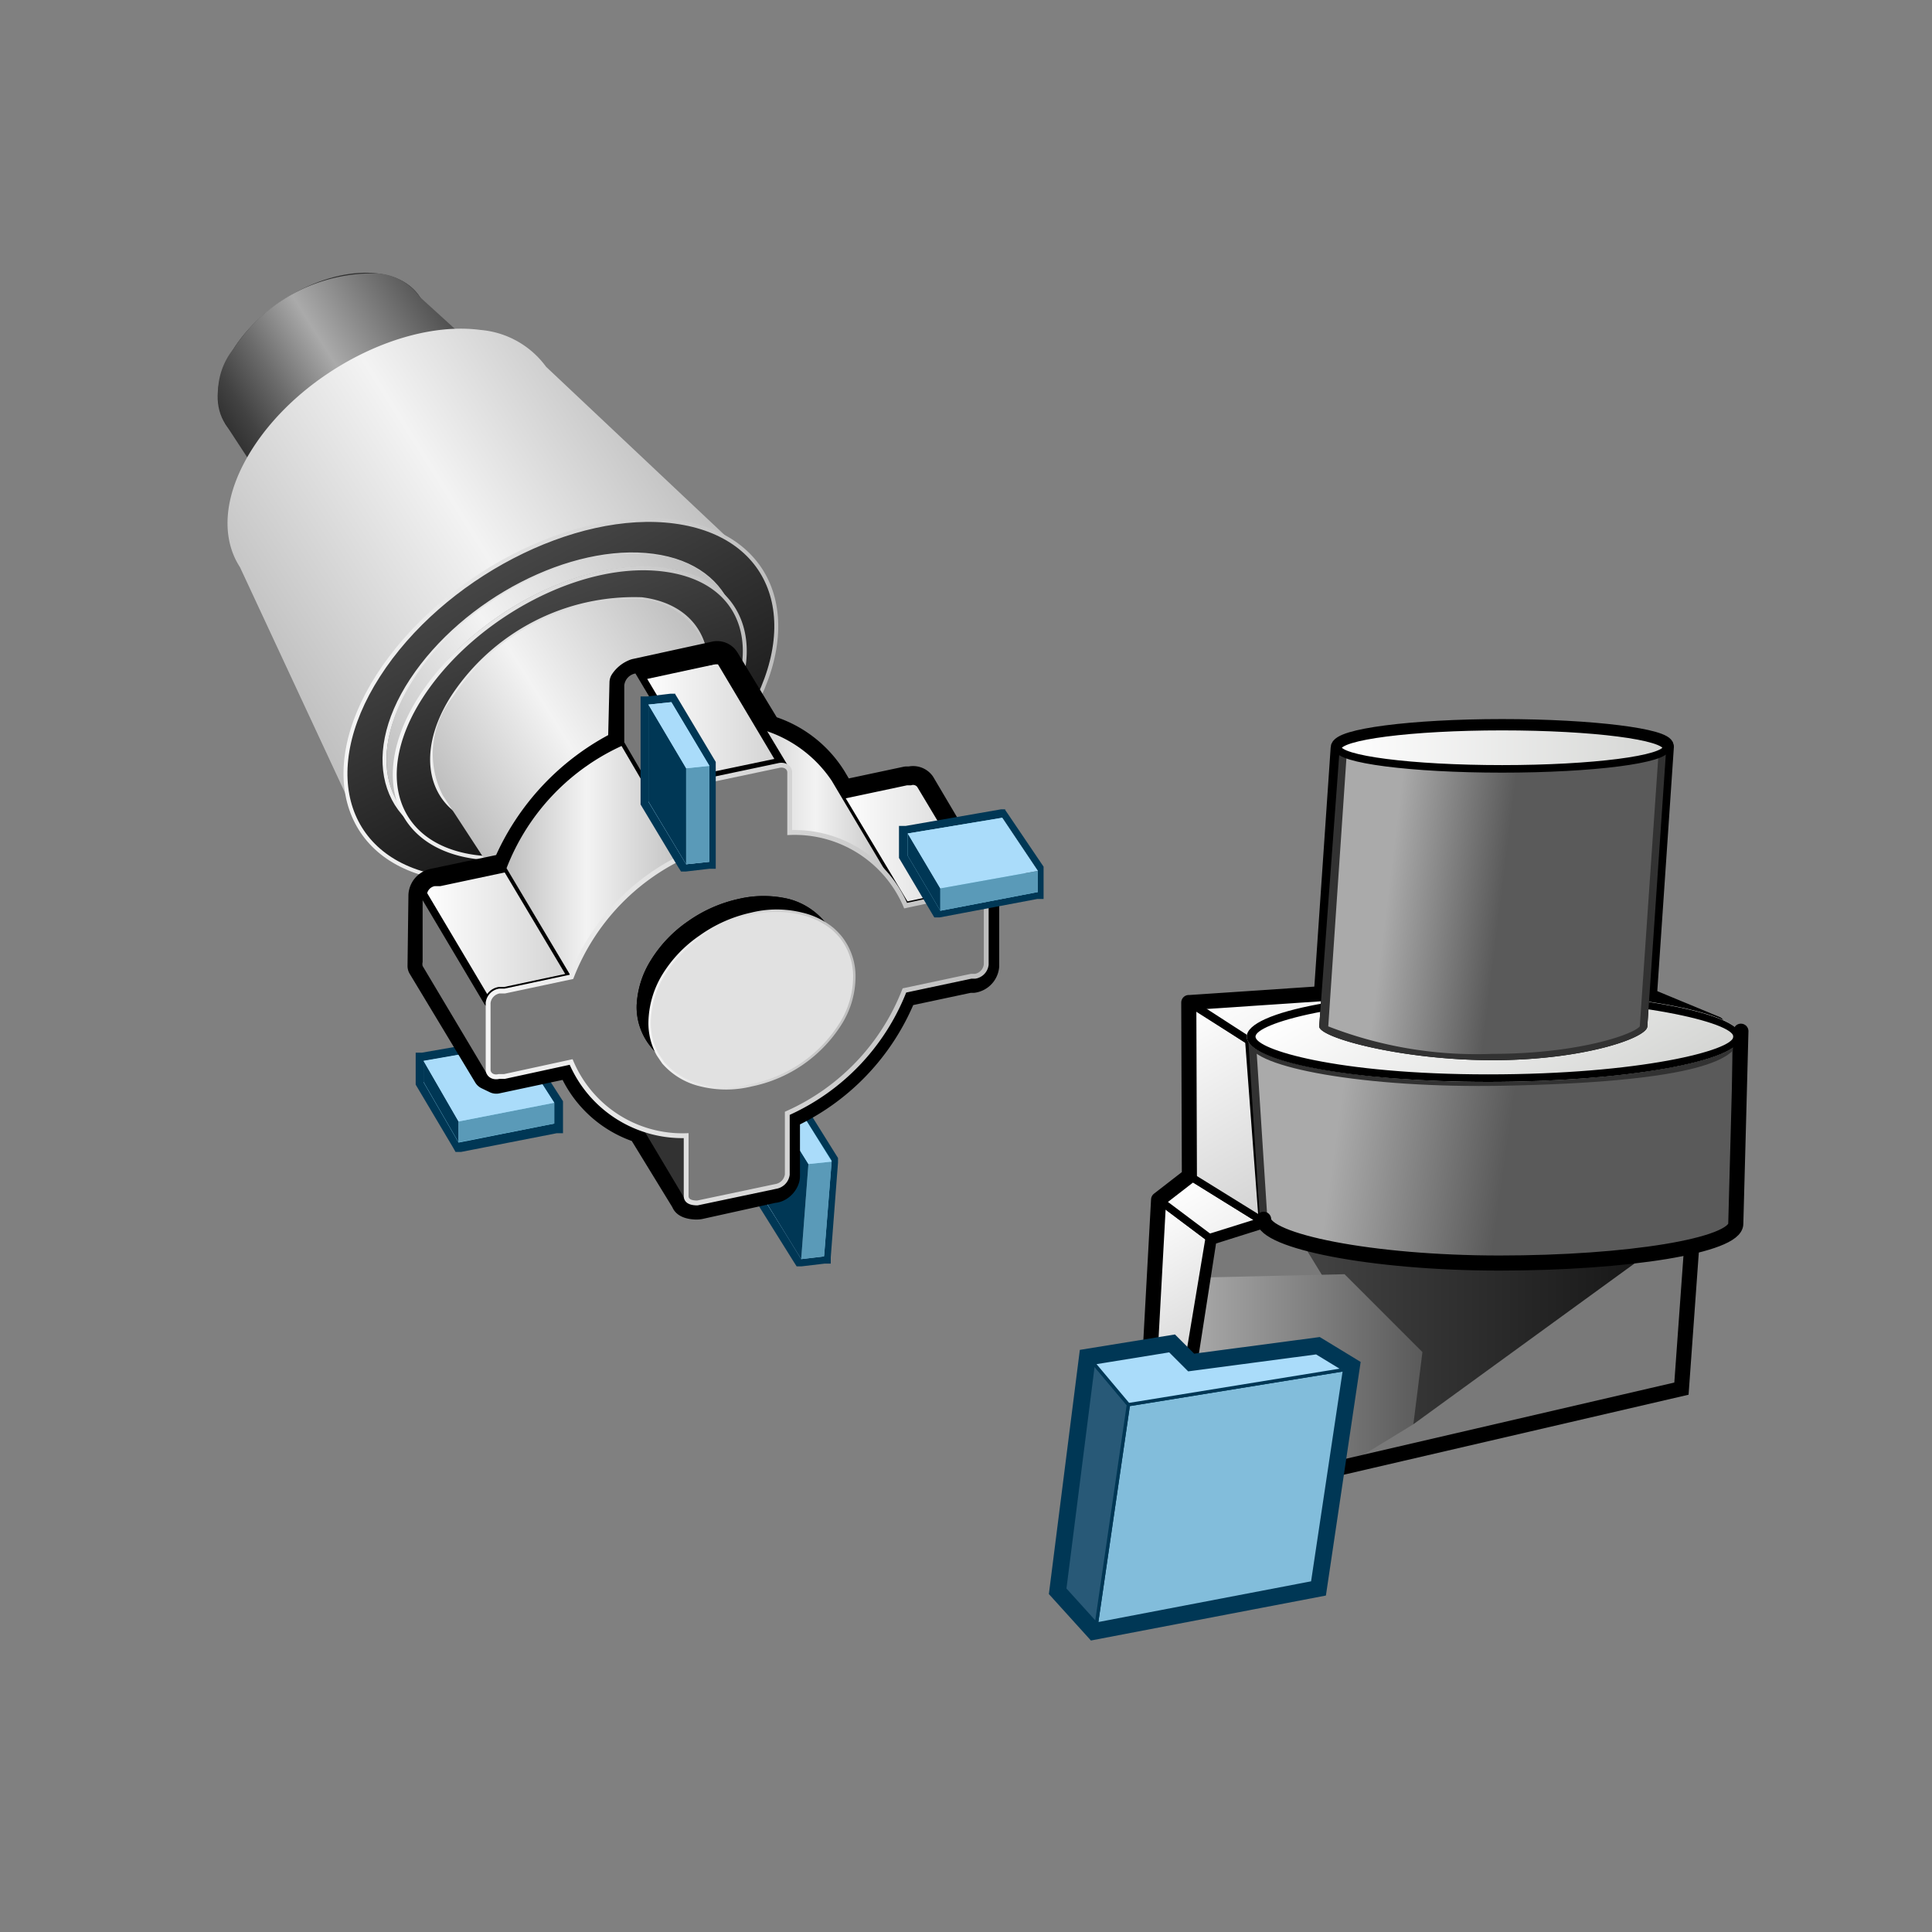 <svg id="_64_IT_02_ok_copy" data-name="64   (IT 02) ok copy" xmlns="http://www.w3.org/2000/svg" xmlns:xlink="http://www.w3.org/1999/xlink" viewBox="0 0 64 64"><rect x="0" y="0" width="64" height="64" fill="#808080" stroke="none"/><defs><style>.cls-1,.cls-10,.cls-11,.cls-12,.cls-17,.cls-25,.cls-42,.cls-43,.cls-44,.cls-5,.cls-6,.cls-7,.cls-8,.cls-9{stroke:#000;}.cls-1,.cls-14,.cls-17,.cls-18,.cls-19,.cls-20,.cls-21,.cls-25,.cls-28,.cls-30,.cls-32,.cls-33,.cls-48,.cls-5,.cls-50{stroke-miterlimit:10;}.cls-1,.cls-12,.cls-17,.cls-5{stroke-width:0.5px;}.cls-1{fill:url(#linear-gradient);}.cls-2,.cls-48{fill:#797979;}.cls-3{fill:url(#linear-gradient-2);}.cls-4{fill:url(#linear-gradient-3);}.cls-12,.cls-17,.cls-42,.cls-49,.cls-5{fill:none;}.cls-10,.cls-11,.cls-12,.cls-17,.cls-43,.cls-44,.cls-6,.cls-7,.cls-8,.cls-9{stroke-linecap:round;}.cls-10,.cls-11,.cls-12,.cls-42,.cls-43,.cls-44,.cls-6,.cls-7,.cls-8,.cls-9{stroke-linejoin:round;}.cls-10,.cls-11,.cls-14,.cls-25,.cls-43,.cls-44,.cls-6,.cls-7,.cls-8,.cls-9{stroke-width:0.25px;}.cls-6{fill:url(#linear-gradient-4);}.cls-7{fill:url(#linear-gradient-5);}.cls-8{fill:url(#linear-gradient-6);}.cls-9{fill:url(#linear-gradient-7);}.cls-10{fill:url(#linear-gradient-8);}.cls-11{fill:url(#linear-gradient-9);}.cls-13{fill:url(#linear-gradient-10);}.cls-14{stroke:#323232;fill:url(#linear-gradient-11);}.cls-15{fill:url(#linear-gradient-12);}.cls-16{fill:url(#linear-gradient-13);}.cls-18,.cls-21,.cls-39{fill:#aadcfa;}.cls-18,.cls-19,.cls-20,.cls-21{stroke:#003755;}.cls-19{fill:#82bddb;}.cls-19,.cls-20,.cls-21{stroke-width:0.11px;}.cls-20{fill:#285977;}.cls-22{fill:url(#linear-gradient-14);}.cls-23{fill:url(#linear-gradient-15);}.cls-24{fill:#323232;}.cls-25{fill:url(#linear-gradient-16);}.cls-26{fill:url(#linear-gradient-17);}.cls-27{fill:url(#linear-gradient-18);}.cls-28,.cls-30,.cls-32,.cls-33{stroke-width:0.13px;}.cls-28,.cls-30,.cls-32,.cls-33,.cls-35,.cls-42,.cls-48,.cls-49,.cls-50{isolation:isolate;}.cls-28{fill:url(#New_Gradient_Swatch_1);stroke:url(#white_left);}.cls-29{fill:url(#linear-gradient-19);}.cls-30{fill:url(#New_Gradient_Swatch_1-2);stroke:url(#white_left-2);}.cls-31{fill:url(#linear-gradient-20);}.cls-32{fill:url(#New_Gradient_Swatch_1-3);stroke:url(#white_left-3);}.cls-33{fill:url(#New_Gradient_Swatch_1-4);stroke:url(#white_left-4);}.cls-34{fill:url(#linear-gradient-21);}.cls-36{fill:url(#linear-gradient-22);}.cls-37{fill:#003755;}.cls-38{fill:#5a9ab8;}.cls-40{fill:url(#linear-gradient-23);}.cls-41{fill:#91bbd5;}.cls-43{fill:url(#linear-gradient-24);}.cls-44{fill:url(#linear-gradient-25);}.cls-45{fill:url(#linear-gradient-26);}.cls-46{fill:url(#linear-gradient-27);}.cls-47{fill:url(#linear-gradient-28);}.cls-48,.cls-50{stroke-width:0.16px;}.cls-48{stroke:url(#white_left-5);}.cls-50{fill:url(#New_Gradient_Swatch_1-5);stroke:url(#white_left-6);}.cls-51{fill:#e1e1e1;}.cls-52{fill:url(#linear-gradient-29);}.cls-53{fill:#556e7d;}.cls-54{fill:url(#linear-gradient-30);}</style><linearGradient id="linear-gradient" x1="43.7" y1="29.62" x2="55.2" y2="29.62" gradientUnits="userSpaceOnUse"><stop offset="0" stop-color="#fff"/><stop offset="1" stop-color="#d4d5d3"/></linearGradient><linearGradient id="linear-gradient-2" x1="42.6" y1="43.73" x2="55.17" y2="43.73" gradientUnits="userSpaceOnUse"><stop offset="0" stop-color="#464646"/><stop offset="1" stop-color="#141414"/></linearGradient><linearGradient id="linear-gradient-3" x1="39.38" y1="45.76" x2="47.12" y2="45.76" gradientUnits="userSpaceOnUse"><stop offset="0" stop-color="#aaa"/><stop offset="1" stop-color="#5a5a5a"/></linearGradient><linearGradient id="linear-gradient-4" x1="36.69" y1="46.16" x2="38.97" y2="50.1" gradientUnits="userSpaceOnUse"><stop offset="0" stop-color="#fff"/><stop offset="1" stop-color="#d2d2d2"/></linearGradient><linearGradient id="linear-gradient-5" x1="37.67" y1="45.27" x2="38.58" y2="46.86" xlink:href="#linear-gradient-4"/><linearGradient id="linear-gradient-6" x1="37.48" y1="40.26" x2="40.47" y2="45.43" xlink:href="#linear-gradient-4"/><linearGradient id="linear-gradient-7" x1="39.43" y1="38.93" x2="40.68" y2="41.1" gradientUnits="userSpaceOnUse"><stop offset="0" stop-color="#fff"/><stop offset="1" stop-color="#f0f0f0"/></linearGradient><linearGradient id="linear-gradient-8" x1="38.62" y1="33.65" x2="42.36" y2="40.13" xlink:href="#linear-gradient-4"/><linearGradient id="linear-gradient-9" x1="45.81" y1="29.52" x2="50.48" y2="37.61" xlink:href="#linear-gradient-4"/><linearGradient id="linear-gradient-10" x1="41.55" y1="38.24" x2="57.56" y2="37.96" gradientUnits="userSpaceOnUse"><stop offset="0" stop-color="#bebebe"/><stop offset="0.24" stop-color="#f3f3f3"/><stop offset="0.5" stop-color="silver"/></linearGradient><linearGradient id="linear-gradient-11" x1="41.2" y1="36.52" x2="57.74" y2="38.84" gradientUnits="userSpaceOnUse"><stop offset="0.19" stop-color="#aaa"/><stop offset="0.53" stop-color="#5a5a5a"/></linearGradient><linearGradient id="linear-gradient-12" x1="47.36" y1="30.62" x2="51.64" y2="38.04" xlink:href="#linear-gradient"/><linearGradient id="linear-gradient-13" x1="47.42" y1="30.72" x2="51.58" y2="37.94" xlink:href="#linear-gradient"/><linearGradient id="linear-gradient-14" x1="43.95" y1="28.86" x2="54.91" y2="30.21" gradientUnits="userSpaceOnUse"><stop offset="0" stop-color="#bebebe"/><stop offset="0.24" stop-color="#f3f3f3"/><stop offset="0.64" stop-color="silver"/><stop offset="1" stop-color="#bebebe"/></linearGradient><linearGradient id="linear-gradient-15" x1="43.95" y1="28.86" x2="54.91" y2="30.21" xlink:href="#linear-gradient-11"/><linearGradient id="linear-gradient-16" x1="44.33" y1="24.77" x2="55.2" y2="24.77" xlink:href="#linear-gradient"/><linearGradient id="linear-gradient-17" x1="7.87" y1="16.19" x2="15.68" y2="10.92" gradientTransform="translate(1.07 -0.83) rotate(1.76)" gradientUnits="userSpaceOnUse"><stop offset="0" stop-color="#323232"/><stop offset="0.08" stop-color="#424242"/><stop offset="0.23" stop-color="#6b6b6b"/><stop offset="0.44" stop-color="#aaa"/><stop offset="1" stop-color="#323232"/></linearGradient><linearGradient id="linear-gradient-18" x1="8.03" y1="22.42" x2="21.11" y2="13.6" gradientTransform="translate(1.07 -0.83) rotate(1.76)" gradientUnits="userSpaceOnUse"><stop offset="0" stop-color="#bebebe"/><stop offset="0.53" stop-color="#f3f3f3"/><stop offset="1" stop-color="#bebebe"/></linearGradient><linearGradient id="New_Gradient_Swatch_1" x1="15.77" y1="19.17" x2="20.71" y2="27.74" gradientTransform="translate(1.07 -0.83) rotate(1.76)" gradientUnits="userSpaceOnUse"><stop offset="0" stop-color="#464646"/><stop offset="0.99" stop-color="#141414"/></linearGradient><linearGradient id="white_left" x1="11.12" y1="23.46" x2="25.36" y2="23.46" gradientTransform="translate(1.07 -0.83) rotate(1.76)" gradientUnits="userSpaceOnUse"><stop offset="0" stop-color="#f5f5f5"/><stop offset="1" stop-color="#bebebe"/></linearGradient><linearGradient id="linear-gradient-19" x1="12.01" y1="25.64" x2="22.6" y2="18.49" gradientTransform="translate(1.07 -0.83) rotate(1.76)" gradientUnits="userSpaceOnUse"><stop offset="0" stop-color="#bebebe"/><stop offset="0.44" stop-color="#f3f3f3"/><stop offset="1" stop-color="#bebebe"/></linearGradient><linearGradient id="New_Gradient_Swatch_1-2" x1="16.99" y1="20.05" x2="20.09" y2="27.71" xlink:href="#New_Gradient_Swatch_1"/><linearGradient id="white_left-2" x1="12.76" y1="23.88" x2="24.31" y2="23.88" xlink:href="#white_left"/><linearGradient id="linear-gradient-20" x1="14.85" y1="27.38" x2="23.22" y2="21.73" xlink:href="#linear-gradient-19"/><linearGradient id="New_Gradient_Swatch_1-3" x1="17.2" y1="28.38" x2="26.16" y2="28.38" xlink:href="#New_Gradient_Swatch_1"/><linearGradient id="white_left-3" x1="17.13" y1="28.38" x2="26.22" y2="28.38" xlink:href="#white_left"/><linearGradient id="New_Gradient_Swatch_1-4" x1="16.76" y1="27.58" x2="25.78" y2="27.58" xlink:href="#New_Gradient_Swatch_1"/><linearGradient id="white_left-4" x1="16.7" y1="27.56" x2="25.84" y2="27.56" xlink:href="#white_left"/><linearGradient id="linear-gradient-21" x1="22.96" y1="29.87" x2="25.25" y2="33.84" gradientTransform="translate(1.07 -0.83) rotate(1.76)" xlink:href="#linear-gradient-3"/><linearGradient id="linear-gradient-22" x1="15.12" y1="34.33" x2="17.27" y2="38.04" gradientUnits="userSpaceOnUse"><stop offset="0" stop-color="#a0e1fa"/><stop offset="1" stop-color="#73c3e1"/></linearGradient><linearGradient id="linear-gradient-23" x1="25.18" y1="39.08" x2="27.65" y2="39.08" xlink:href="#linear-gradient-22"/><linearGradient id="linear-gradient-24" x1="27.82" y1="27.95" x2="32.63" y2="27.95" xlink:href="#linear-gradient-4"/><linearGradient id="linear-gradient-25" x1="14.02" y1="31" x2="18.92" y2="31" xlink:href="#linear-gradient-4"/><linearGradient id="linear-gradient-26" x1="24" y1="26.71" x2="29.69" y2="26.71" gradientTransform="matrix(1, 0, 0, 1, 0, 0)" xlink:href="#linear-gradient-18"/><linearGradient id="linear-gradient-27" x1="16.78" y1="28.52" x2="22.8" y2="28.52" gradientTransform="matrix(1, 0, 0, 1, 0, 0)" xlink:href="#linear-gradient-19"/><linearGradient id="linear-gradient-28" x1="21.24" y1="23.89" x2="25.85" y2="23.89" xlink:href="#linear-gradient-4"/><linearGradient id="white_left-5" x1="16.06" y1="32.61" x2="32.74" y2="32.61" gradientTransform="matrix(1, 0, 0, 1, 0, 0)" xlink:href="#white_left"/><linearGradient id="New_Gradient_Swatch_1-5" x1="21.52" y1="33.14" x2="28.21" y2="33.14" gradientTransform="matrix(1, 0, 0, 1, 0, 0)" xlink:href="#New_Gradient_Swatch_1"/><linearGradient id="white_left-6" x1="21.44" y1="33.14" x2="28.29" y2="33.14" gradientTransform="matrix(1, 0, 0, 1, 0, 0)" xlink:href="#white_left"/><linearGradient id="linear-gradient-29" x1="31.18" y1="26.79" x2="33.26" y2="30.38" xlink:href="#linear-gradient-22"/><linearGradient id="linear-gradient-30" x1="21.02" y1="23.42" x2="23.94" y2="28.48" xlink:href="#linear-gradient-22"/></defs><title>4602__A33AAe__R21XArtboard 1</title><g id="tool_2_ok_copy" data-name="tool  2 *** ok copy"><path class="cls-1" d="M49.76,24.07c-3,0-5.43.32-5.43.7L43.7,34c0,.38,2.75,1.12,5.75,1.12s5.12-.74,5.12-1.12l.63-9.27C55.2,24.39,52.77,24.07,49.76,24.07Z"/><g id="bloc_copy_3" data-name="bloc    **** copy 3"><polygon class="cls-2" points="55.7 46.03 44.33 48.64 56.1 40.45 55.7 46.03"/><polygon class="cls-2" points="44.49 42.5 39.85 42.5 40.06 41.12 42.6 40.29 44.49 42.5"/><polygon class="cls-3" points="55.17 41.11 46.82 47.18 42.6 40.29 55.17 41.11"/><g id="_Path_0.25" data-name="&lt;Path&gt;  0.25"><polygon class="cls-4" points="47.12 44.79 46.82 47.18 43.35 49.3 43.62 44.8 39.38 45.37 39.8 42.32 44.54 42.21 47.12 44.79"/></g><path id="contour_0.5" data-name="contour  0.5" class="cls-5" d="M56.1,40.45l-1,.66L42.6,40.2l-2.54.8-.68,4.37,4.24-.57-.27,4.5,1.06-.68L55.7,46Z"/></g><g id="B1_2_copy_3" data-name="B1 2 ***** copy 3"><polygon id="a1" class="cls-6" points="38.5 50.37 36.62 48.32 37.14 45.9 38.5 47 38.5 50.37"/><polygon id="a2" class="cls-7" points="39.2 46.16 38.09 45.03 37.01 45.9 38.33 47 39.2 46.16"/><polygon id="b1" class="cls-8" points="39.2 46.16 38.09 45.03 38.38 39.74 40.06 41 39.2 46.16"/><polygon id="b2" class="cls-9" points="41.82 40.45 39.4 38.95 38.38 39.74 40.06 41 41.82 40.45"/><polygon id="c1" class="cls-10" points="41.82 40.45 39.4 38.95 39.38 33.21 41.37 34.47 41.82 40.45"/><polygon id="c2" class="cls-11" points="56.87 33.92 52.96 32.3 39.42 33.21 41.4 34.49 56.87 33.92"/><polyline id="contour" class="cls-12" points="56.87 33.92 52.96 32.3 39.42 33.21 39.38 33.21 39.4 38.95 38.38 39.74 38.09 45.03 37.01 45.9 36.62 48.32 38.5 50.37"/></g><g id="cyl_2_copy_4" data-name="cyl 2 copy 4"><path id="corps" class="cls-13" d="M57.5,34.33c0,.72-1.69,1.39-7.64,1.51-4.68.1-8.38-.63-8.38-1.34l.38,5.89c0,.72,3.57,1.45,7.81,1.45s7.83-.58,7.83-1.3Z"/><path id="corps-2" data-name="corps" class="cls-14" d="M57.5,34.33c0,.72-1.69,1.39-7.64,1.51-4.68.1-8.38-.63-8.38-1.34l.38,5.89c0,.72,3.57,1.45,7.81,1.45s7.83-.58,7.83-1.3Z"/><path class="cls-15" d="M57.67,34.34c0,.83-4,1.5-8.37,1.5s-8-.67-8-1.5,3.56-1.51,8-1.51S57.67,33.5,57.67,34.34Z"/><path class="cls-16" d="M49.3,35.72c-4.62,0-7.84-.73-7.84-1.38S44.68,33,49.3,33s8.25.74,8.25,1.38S53.94,35.72,49.3,35.72Z"/><path d="M49.3,33.08c5,0,8.12.81,8.12,1.26s-3.08,1.25-8.12,1.25-7.71-.83-7.71-1.25,2.72-1.26,7.71-1.26m0-.25c-4.4,0-8,.67-8,1.51s3.56,1.5,8,1.5,8.37-.67,8.37-1.5-4-1.51-8.37-1.51Z"/></g><path class="cls-17" d="M41.86,40.39c0,.72,3.57,1.45,7.81,1.45s7.83-.58,7.83-1.3c0,0,.17-6.28.17-6.38"/><g id="CUT_grand_copy_4" data-name="CUT + grand copy 4"><polygon class="cls-18" points="44.53 45.37 43.61 44.81 39.38 45.37 38.75 44.74 36.22 45.15 35.27 52.64 36.32 53.8 43.48 52.43 44.53 45.37"/><polygon class="cls-19" points="43.48 52.43 36.32 53.8 37.38 46.53 44.54 45.37 43.48 52.43"/><polygon class="cls-20" points="35.27 52.64 36.32 53.8 37.38 46.53 36.22 45.15 35.27 52.64"/><polygon id="ciseau" class="cls-21" points="38.75 44.74 39.38 45.37 43.61 44.81 44.53 45.37 37.7 46.48 37.38 46.53 36.22 45.15 36.22 45.15 38.75 44.74"/></g><g id="cyl_1_copy_4" data-name="cyl 1 copy 4"><g id="Contour_cyl" data-name="Contour  cyl"><path class="cls-22" d="M49.45,35c-3,0-5.51-.71-5.63-1l.63-9.25c.12-.24,2.08-.58,5.31-.58s5.2.34,5.32.58L54.44,34C54.39,34.28,52.54,35,49.45,35Z"/><path d="M49.76,24.32a16.72,16.72,0,0,1,5.19.51L54.32,34c-.23.28-2.09.91-4.87.91A13.56,13.56,0,0,1,44,34l.62-9.15c.32-.22,2.23-.52,5.19-.52m0-.25c-3,0-5.43.32-5.43.7L43.7,34c0,.38,2.75,1.12,5.75,1.12s5.12-.74,5.12-1.12l.63-9.27c0-.38-2.43-.7-5.44-.7Z"/></g><g id="Contour_cyl-2" data-name="Contour  cyl"><path class="cls-23" d="M49.45,35c-3,0-5.51-.71-5.63-1l.63-9.25c.12-.24,2.08-.58,5.31-.58s5.2.34,5.32.58L54.44,34C54.39,34.28,52.54,35,49.45,35Z"/><path class="cls-24" d="M49.76,24.32a16.72,16.72,0,0,1,5.19.51L54.32,34c-.23.28-2.09.91-4.87.91A13.56,13.56,0,0,1,44,34l.62-9.15c.32-.22,2.23-.52,5.19-.52m0-.25c-3,0-5.43.32-5.43.7L43.7,34c0,.38,2.75,1.12,5.75,1.12s5.12-.74,5.12-1.12l.63-9.27c0-.38-2.43-.7-5.44-.7Z"/></g><ellipse id="top_cyl" data-name="top cyl" class="cls-25" cx="49.76" cy="24.77" rx="5.44" ry="0.7"/></g></g><g id="version_02_revision_copy_4" data-name="version 02 revision copy 4"><g id="corps_copy" data-name="corps copy"><ellipse id="arr_non_visible_" data-name="arr (non visible)" class="cls-24" cx="10.69" cy="11.94" rx="3.85" ry="2.4" transform="translate(-4.79 7.8) rotate(-33.17)"/><g id="corps_arr_01" data-name="corps arr   01"><path class="cls-26" d="M9.78,17.58,7.47,14.05a2.31,2.31,0,0,1,.27-2.5,5.51,5.51,0,0,1,4.8-2.49,1.87,1.87,0,0,1,1.37.78l4.78,4.35c-.34-.53-3.21-1.52-3.85-1.6a5.48,5.48,0,0,0-4.79,2.48A2.3,2.3,0,0,0,9.78,17.58Z"/></g><g id="corps_arr_02" data-name="corps arr   02"><path class="cls-27" d="M12,27.49l-4.05-8.7c-.65-1-.55-2.43.42-3.94,1.61-2.51,5-4.26,7.55-3.92a3,3,0,0,1,2.17,1.22l7.11,6.7a3.83,3.83,0,0,0-2.82-1.59c-3.34-.45-7.74,1.84-9.83,5.1C11.27,24.33,11.14,26.22,12,27.49Z"/></g><path id="ccc_2_" data-name="ccc  2**" class="cls-28" d="M24.63,24c-2.09,3.27-6.49,5.55-9.83,5.1s-4.36-3.46-2.27-6.72,6.49-5.55,9.83-5.1S26.72,20.72,24.63,24Zm-1.15-.15c1.69-2.64.87-5.08-1.84-5.44s-6.26,1.48-8,4.12-.88,5.08,1.83,5.45,6.26-1.49,8-4.13"/><path id="lune_" data-name="lune ***" class="cls-29" d="M13.52,27.1l-.29-.43c-.67-1-.57-2.56.46-4.16,1.69-2.64,5.25-4.49,8-4.12a3.12,3.12,0,0,1,2.29,1.28l.28.44a3.08,3.08,0,0,0-2.28-1.29c-2.71-.36-6.27,1.49-8,4.13C13,24.55,12.84,26.07,13.52,27.1Z"/><path id="ccc_1" data-name="ccc 1" class="cls-30" d="M23.76,24.26c-1.69,2.65-5.26,4.49-8,4.13S12.28,25.59,14,23s5.25-4.49,8-4.13S25.45,21.62,23.76,24.26Zm-1.06-.14c1.33-2.07.69-4-1.44-4.27A7.18,7.18,0,0,0,15,23.09c-1.32,2.07-.68,4,1.44,4.27a7.17,7.17,0,0,0,6.24-3.24"/><path id="corps_arr_03" data-name="corps arr   03" class="cls-31" d="M17.25,30.3l-2.58-3.95A3,3,0,0,1,15,23.09a7.18,7.18,0,0,1,6.24-3.24,2.47,2.47,0,0,1,1.8,1l2.58,3.95a2.41,2.41,0,0,0-1.79-1A7.13,7.13,0,0,0,17.61,27,3,3,0,0,0,17.25,30.3Z"/><path class="cls-32" d="M25.7,28.71A7.12,7.12,0,0,1,19.46,32c-2.12-.28-2.76-2.2-1.43-4.27a7.17,7.17,0,0,1,6.24-3.24C26.39,24.73,27,26.64,25.7,28.71Zm-.64-.08c1.1-1.73.56-3.32-1.2-3.55a6,6,0,0,0-5.19,2.69c-1.1,1.72-.56,3.31,1.2,3.55a6,6,0,0,0,5.19-2.69"/><path class="cls-33" d="M17.67,30.94l-.42-.64A3,3,0,0,1,17.61,27a7.13,7.13,0,0,1,6.24-3.23,2.41,2.41,0,0,1,1.79,1l.42.64a2.47,2.47,0,0,0-1.79-1A7.17,7.17,0,0,0,18,27.68,3,3,0,0,0,17.67,30.94Z"/><path class="cls-34" d="M22.77,34.53a2.61,2.61,0,0,1-.4,0A1.72,1.72,0,0,1,21,33.64a2.21,2.21,0,0,1,.23-2l.12-.2A5.52,5.52,0,0,1,25.6,29a2.68,2.68,0,0,1,.4,0,1.58,1.58,0,0,1,1.54,1.59A2.87,2.87,0,0,1,27,32.08a5.54,5.54,0,0,1-4.26,2.45Z"/><path class="cls-24" d="M25.6,29.06a2.55,2.55,0,0,1,.39,0,1.48,1.48,0,0,1,1.45,1.49,2.7,2.7,0,0,1-.5,1.46,5.42,5.42,0,0,1-4.17,2.4,2.55,2.55,0,0,1-.39,0,1.61,1.61,0,0,1-1.3-.81,2.11,2.11,0,0,1,.22-1.94l.12-.2a5.45,5.45,0,0,1,4.18-2.4m0-.2a5.63,5.63,0,0,0-4.34,2.49,2.39,2.39,0,0,0-.13.21c-.84,1.5-.32,2.84,1.22,3.05l.42,0a5.6,5.6,0,0,0,4.34-2.49,3.09,3.09,0,0,0,.53-1.56A1.68,1.68,0,0,0,26,28.88l-.42,0Z"/><path class="cls-24" d="M21.06,33.94l-2.6-3.35a2.42,2.42,0,0,1,.21-2.82,6,6,0,0,1,5.19-2.69,2,2,0,0,1,1.56,1h0l1,1.86,1,1.87A1.82,1.82,0,0,0,26,28.88a5.47,5.47,0,0,0-4.76,2.47A2.23,2.23,0,0,0,21.06,33.94Z"/></g><g id="_G_grandroup_" data-name="&lt;G+ grandroup&gt;" class="cls-35"><polygon class="cls-36" points="13.92 35.9 13.9 35.03 17.18 34.46 18.47 36.46 18.49 37.33 15.12 37.99 13.92 35.9"/><path class="cls-37" d="M17.12,34.6l1.24,1.93v.69l-3.17.63-1.16-2v-.7l3.09-.54m.12-.28-.16,0-3.1.54-.21,0v1l0,.06L15,38l.09.16.18,0,3.17-.62.21,0v-1l0-.06-1.24-1.93-.1-.14Z"/><polygon class="cls-37" points="15.19 37.84 14.03 35.84 14.03 35.14 15.19 37.15 15.19 37.84"/><polygon class="cls-38" points="18.36 36.53 18.36 37.22 15.19 37.84 15.19 37.15 18.36 36.53"/><polygon class="cls-39" points="15.19 37.15 14.03 35.14 17.12 34.6 18.36 36.53 15.19 37.15"/></g><g id="_grand" data-name="+   grand" class="cls-35"><polygon class="cls-40" points="25.18 39.74 25.41 36.42 26.36 36.32 27.65 38.41 27.42 41.74 26.47 41.85 25.18 39.74"/><path class="cls-37" d="M26.29,36.45l1.26,2-.25,3.14-.76.09-1.26-2,.25-3.14.76-.09m.13-.27-.16,0-.76.08-.21,0,0,.21L25,39.66v.08l.05.07,1.25,2,.09.14.16,0,.76-.09.21,0,0-.21.24-3.14v-.08l0-.07-1.25-2-.09-.14Z"/><polygon id="_bottom_" data-name="(bottom )" class="cls-41" points="26.54 41.71 25.29 39.68 26.05 39.57 27.3 41.62 26.54 41.71"/><polygon class="cls-38" points="27.55 38.48 27.3 41.62 26.54 41.71 26.78 38.56 27.55 38.48"/><g id="face_G" data-name="face G"><polygon class="cls-37" points="26.54 41.71 25.29 39.68 25.52 36.54 26.78 38.56 26.54 41.71"/></g><g id="top"><polygon class="cls-39" points="26.78 38.56 25.52 36.54 26.29 36.45 27.55 38.48 26.78 38.56"/></g></g><g id="contour_copy_5" data-name="contour copy 5"><g id="prof_1_copy_7" data-name="prof 1 copy 7"><path class="cls-42" d="M32.63,29.62,30.49,26a.3.3,0,0,0-.33-.11l-.13,0-2.16.46-.32-.54a3.77,3.77,0,0,0-2.15-1.63L24,21.87a.29.29,0,0,0-.33-.12l-2.61.57a.75.75,0,0,0-.37.29l-.05,2.05a8,8,0,0,0-3.85,4.1l-2.41.51a.42.42,0,0,0-.35.38L14,32s2.17,3.6,2.17,3.6l.27.13,2.49-.53a3.62,3.62,0,0,0,2.33,2.18l1.47,2.4c0,.09.29.14.44.11l2.44-.54c.2,0,.39-.22.39-.39l0-.15,0-1.88a7.42,7.42,0,0,0,3.89-4.07l2.21-.47.13,0a.44.44,0,0,0,.37-.39l0-2.21A.25.25,0,0,0,32.63,29.62Z"/><path class="cls-24" d="M22.68,39.65V39.5l0-1.88L20.56,34l0,1.88v.14a.28.28,0,0,0,0,.13l2.14,3.59A.27.27,0,0,1,22.68,39.65Z"/><path class="cls-43" d="M30.49,26a.3.3,0,0,0-.33-.11l-.13,0-2.21.47L30,30l2.21-.47.13,0a.27.27,0,0,1,.33.11Z"/><g id="_" data-name="****"><path class="cls-2" d="M16.14,35.46l0-2.21L14,29.65l0,2.22A.27.27,0,0,0,14,32l2.14,3.59A.21.21,0,0,1,16.14,35.46Z"/><path class="cls-44" d="M16.78,28.76l-2.21.47-.18,0a.44.44,0,0,0-.37.38l2.14,3.6a.45.45,0,0,1,.37-.39l.18,0,2.21-.47Z"/><path id="cyl" class="cls-45" d="M27.55,25.86l2.14,3.6a4.17,4.17,0,0,0-3.54-1.89L24,24A4.21,4.21,0,0,1,27.55,25.86Z"/></g><path class="cls-46" d="M18.92,32.35l-2.14-3.59a7.38,7.38,0,0,1,3.88-4.08l2.14,3.6A7.37,7.37,0,0,0,18.92,32.35Z"/><path class="cls-2" d="M20.62,24.63l0-1.93a.52.52,0,0,1,.43-.46L23.31,26l-.1,0a.39.39,0,0,0-.32.31l-.05,2.14Z"/><path d="M21.05,22.31l2.14,3.59a.46.46,0,0,0-.37.39l-.05,1.88-2.09-3.58V22.7a.45.45,0,0,1,.37-.39m.07-.17-.1,0a.6.6,0,0,0-.49.54v1.93l0,0,2.09,3.57.27.46v-.53l0-1.88a.31.31,0,0,1,.25-.24l.21,0-.11-.18-2.14-3.6-.06-.09Z"/><path class="cls-47" d="M21.24,22.46,23.69,22h0c.1,0,.14,0,.16,0l2,3.26h-.07l-2.53.56Z"/><path d="M23.78,22l1.87,3.14-2.34.49-1.87-3.14L23.71,22h.07m0-.24h-.09l-2.61.56,2.14,3.59,2.61-.55h.09a.28.28,0,0,1,.25.12L24,21.87a.25.25,0,0,0-.24-.12Z"/><path id="face" class="cls-48" d="M32.3,29.51c.21-.05.37.06.37.23l0,2.21a.44.44,0,0,1-.37.39l-.13,0-2.21.47a7.4,7.4,0,0,1-3.88,4.07l0,1.88v.15a.46.46,0,0,1-.37.39l-2.61.55c-.21,0-.37-.06-.37-.23V39.5l0-1.88a4,4,0,0,1-3.81-2.44l-2.21.48-.18,0c-.2.05-.36-.06-.36-.23l0-2.21a.45.45,0,0,1,.37-.39l.18,0,2.21-.47a7.37,7.37,0,0,1,3.88-4.07l0-1.88v-.11a.46.46,0,0,1,.37-.39l2.61-.55c.2-.05.37.06.37.23v.11l0,1.88A4,4,0,0,1,30,30l2.21-.47Z"/><g id="Layer_42_copy_6" data-name="Layer 42 copy 6"><path d="M24.46,29.78a3.6,3.6,0,0,1,1.67,0,2.31,2.31,0,0,1,1.21.78,2.2,2.2,0,0,1,.17.25,2.45,2.45,0,0,0-1-.49,3.42,3.42,0,0,0-1.66,0,4.55,4.55,0,0,0-1.68.74A4.19,4.19,0,0,0,22,32.34a3.07,3.07,0,0,0-.47,1.51,2.11,2.11,0,0,0,.27,1.08,1.86,1.86,0,0,1-.27-.29,2.08,2.08,0,0,1-.44-1.32,3.07,3.07,0,0,1,.47-1.51,4.31,4.31,0,0,1,1.23-1.29A4.62,4.62,0,0,1,24.46,29.78Z"/><path class="cls-49" d="M24.9,30.31a3.42,3.42,0,0,1,1.66,0,2.45,2.45,0,0,1,1,.49,2.37,2.37,0,0,1,.27.28,2.05,2.05,0,0,1,.43,1.32,2.9,2.9,0,0,1-.46,1.51,4.52,4.52,0,0,1-2.91,2,3.47,3.47,0,0,1-1.67,0A2.31,2.31,0,0,1,22,35.18l-.17-.25a2.11,2.11,0,0,1-.27-1.08A3.07,3.07,0,0,1,22,32.34a4.19,4.19,0,0,1,1.23-1.29A4.55,4.55,0,0,1,24.9,30.31Z"/></g></g><g id="Layer_42_copy_6-2" data-name="Layer 42 copy 6"><path d="M24.46,29.78a3.6,3.6,0,0,1,1.67,0,2.31,2.31,0,0,1,1.21.78,2.2,2.2,0,0,1,.17.25,2.45,2.45,0,0,0-1-.49,3.42,3.42,0,0,0-1.66,0,4.55,4.55,0,0,0-1.68.74A4.19,4.19,0,0,0,22,32.34a3.07,3.07,0,0,0-.47,1.51,2.11,2.11,0,0,0,.27,1.08,1.86,1.86,0,0,1-.27-.29,2.08,2.08,0,0,1-.44-1.32,3.07,3.07,0,0,1,.47-1.51,4.31,4.31,0,0,1,1.23-1.29A4.62,4.62,0,0,1,24.46,29.78Z"/><path class="cls-50" d="M24.9,30.31a3.42,3.42,0,0,1,1.66,0,2.45,2.45,0,0,1,1,.49,2.37,2.37,0,0,1,.27.28,2.05,2.05,0,0,1,.43,1.32,2.9,2.9,0,0,1-.46,1.51,4.52,4.52,0,0,1-2.91,2,3.47,3.47,0,0,1-1.67,0A2.31,2.31,0,0,1,22,35.18l-.17-.25a2.11,2.11,0,0,1-.27-1.08A3.07,3.07,0,0,1,22,32.34a4.19,4.19,0,0,1,1.23-1.29A4.55,4.55,0,0,1,24.9,30.31Z"/><path class="cls-51" d="M24.9,30.31a3.42,3.42,0,0,1,1.66,0,2.45,2.45,0,0,1,1,.49,2.37,2.37,0,0,1,.27.28,2.05,2.05,0,0,1,.43,1.32,2.9,2.9,0,0,1-.46,1.51,4.52,4.52,0,0,1-2.91,2,3.47,3.47,0,0,1-1.67,0A2.31,2.31,0,0,1,22,35.18l-.17-.25a2.11,2.11,0,0,1-.27-1.08A3.07,3.07,0,0,1,22,32.34a4.19,4.19,0,0,1,1.23-1.29A4.55,4.55,0,0,1,24.9,30.31Z"/></g></g><g id="_grand-2" data-name="   + grand" class="cls-35"><polygon class="cls-52" points="29.96 28.41 29.94 27.5 33.26 26.95 34.49 28.77 34.51 29.66 31.09 30.31 29.96 28.41"/><path class="cls-37" d="M33.2,27.09l1.18,1.76v.7l-3.23.62-1.08-1.82v-.74l3.13-.52m.12-.28-.16,0L30,27.36l-.22,0v1l0,.06,1.08,1.82.09.15.18,0,3.23-.61.21,0v-1l0-.07-1.19-1.76-.09-.13Z"/><polygon class="cls-53" points="34.38 29.55 33.2 27.92 33.2 27.09 34.38 28.85 34.38 29.55"/><polygon class="cls-37" points="31.15 30.17 30.07 28.35 30.07 27.61 31.15 29.43 31.15 30.17"/><polygon class="cls-39" points="31.15 29.43 30.07 27.61 33.2 27.09 34.38 28.85 31.15 29.43"/><polygon class="cls-38" points="34.38 28.85 34.38 29.55 31.15 30.17 31.15 29.43 34.38 28.85"/></g><g id="_1_grand" data-name="1**  + grand" class="cls-35"><polygon class="cls-54" points="21.37 26.62 21.35 23.23 22.31 23.12 23.61 25.3 23.62 28.66 22.67 28.77 21.37 26.62"/><path class="cls-37" d="M22.24,23.26l1.26,2.11v3.17l-.77.09-1.25-2.07V23.34l.76-.08m.13-.28-.16,0-.76.09-.23,0v3.52l0,.06,1.25,2.08.09.14.16,0,.77-.09.22,0V25.3l0-.06-1.26-2.11L22.37,23Z"/><polygon class="cls-41" points="22.73 28.63 21.48 26.55 22.24 26.46 23.5 28.55 22.73 28.63"/><polygon class="cls-37" points="22.73 28.63 21.48 26.55 21.48 23.34 22.73 25.45 22.73 28.63"/><polygon class="cls-38" points="23.5 25.37 23.5 28.55 22.73 28.63 22.73 25.45 23.5 25.37"/><polygon class="cls-39" points="22.73 25.45 21.48 23.34 22.24 23.26 23.5 25.37 22.73 25.45"/></g></g></svg>